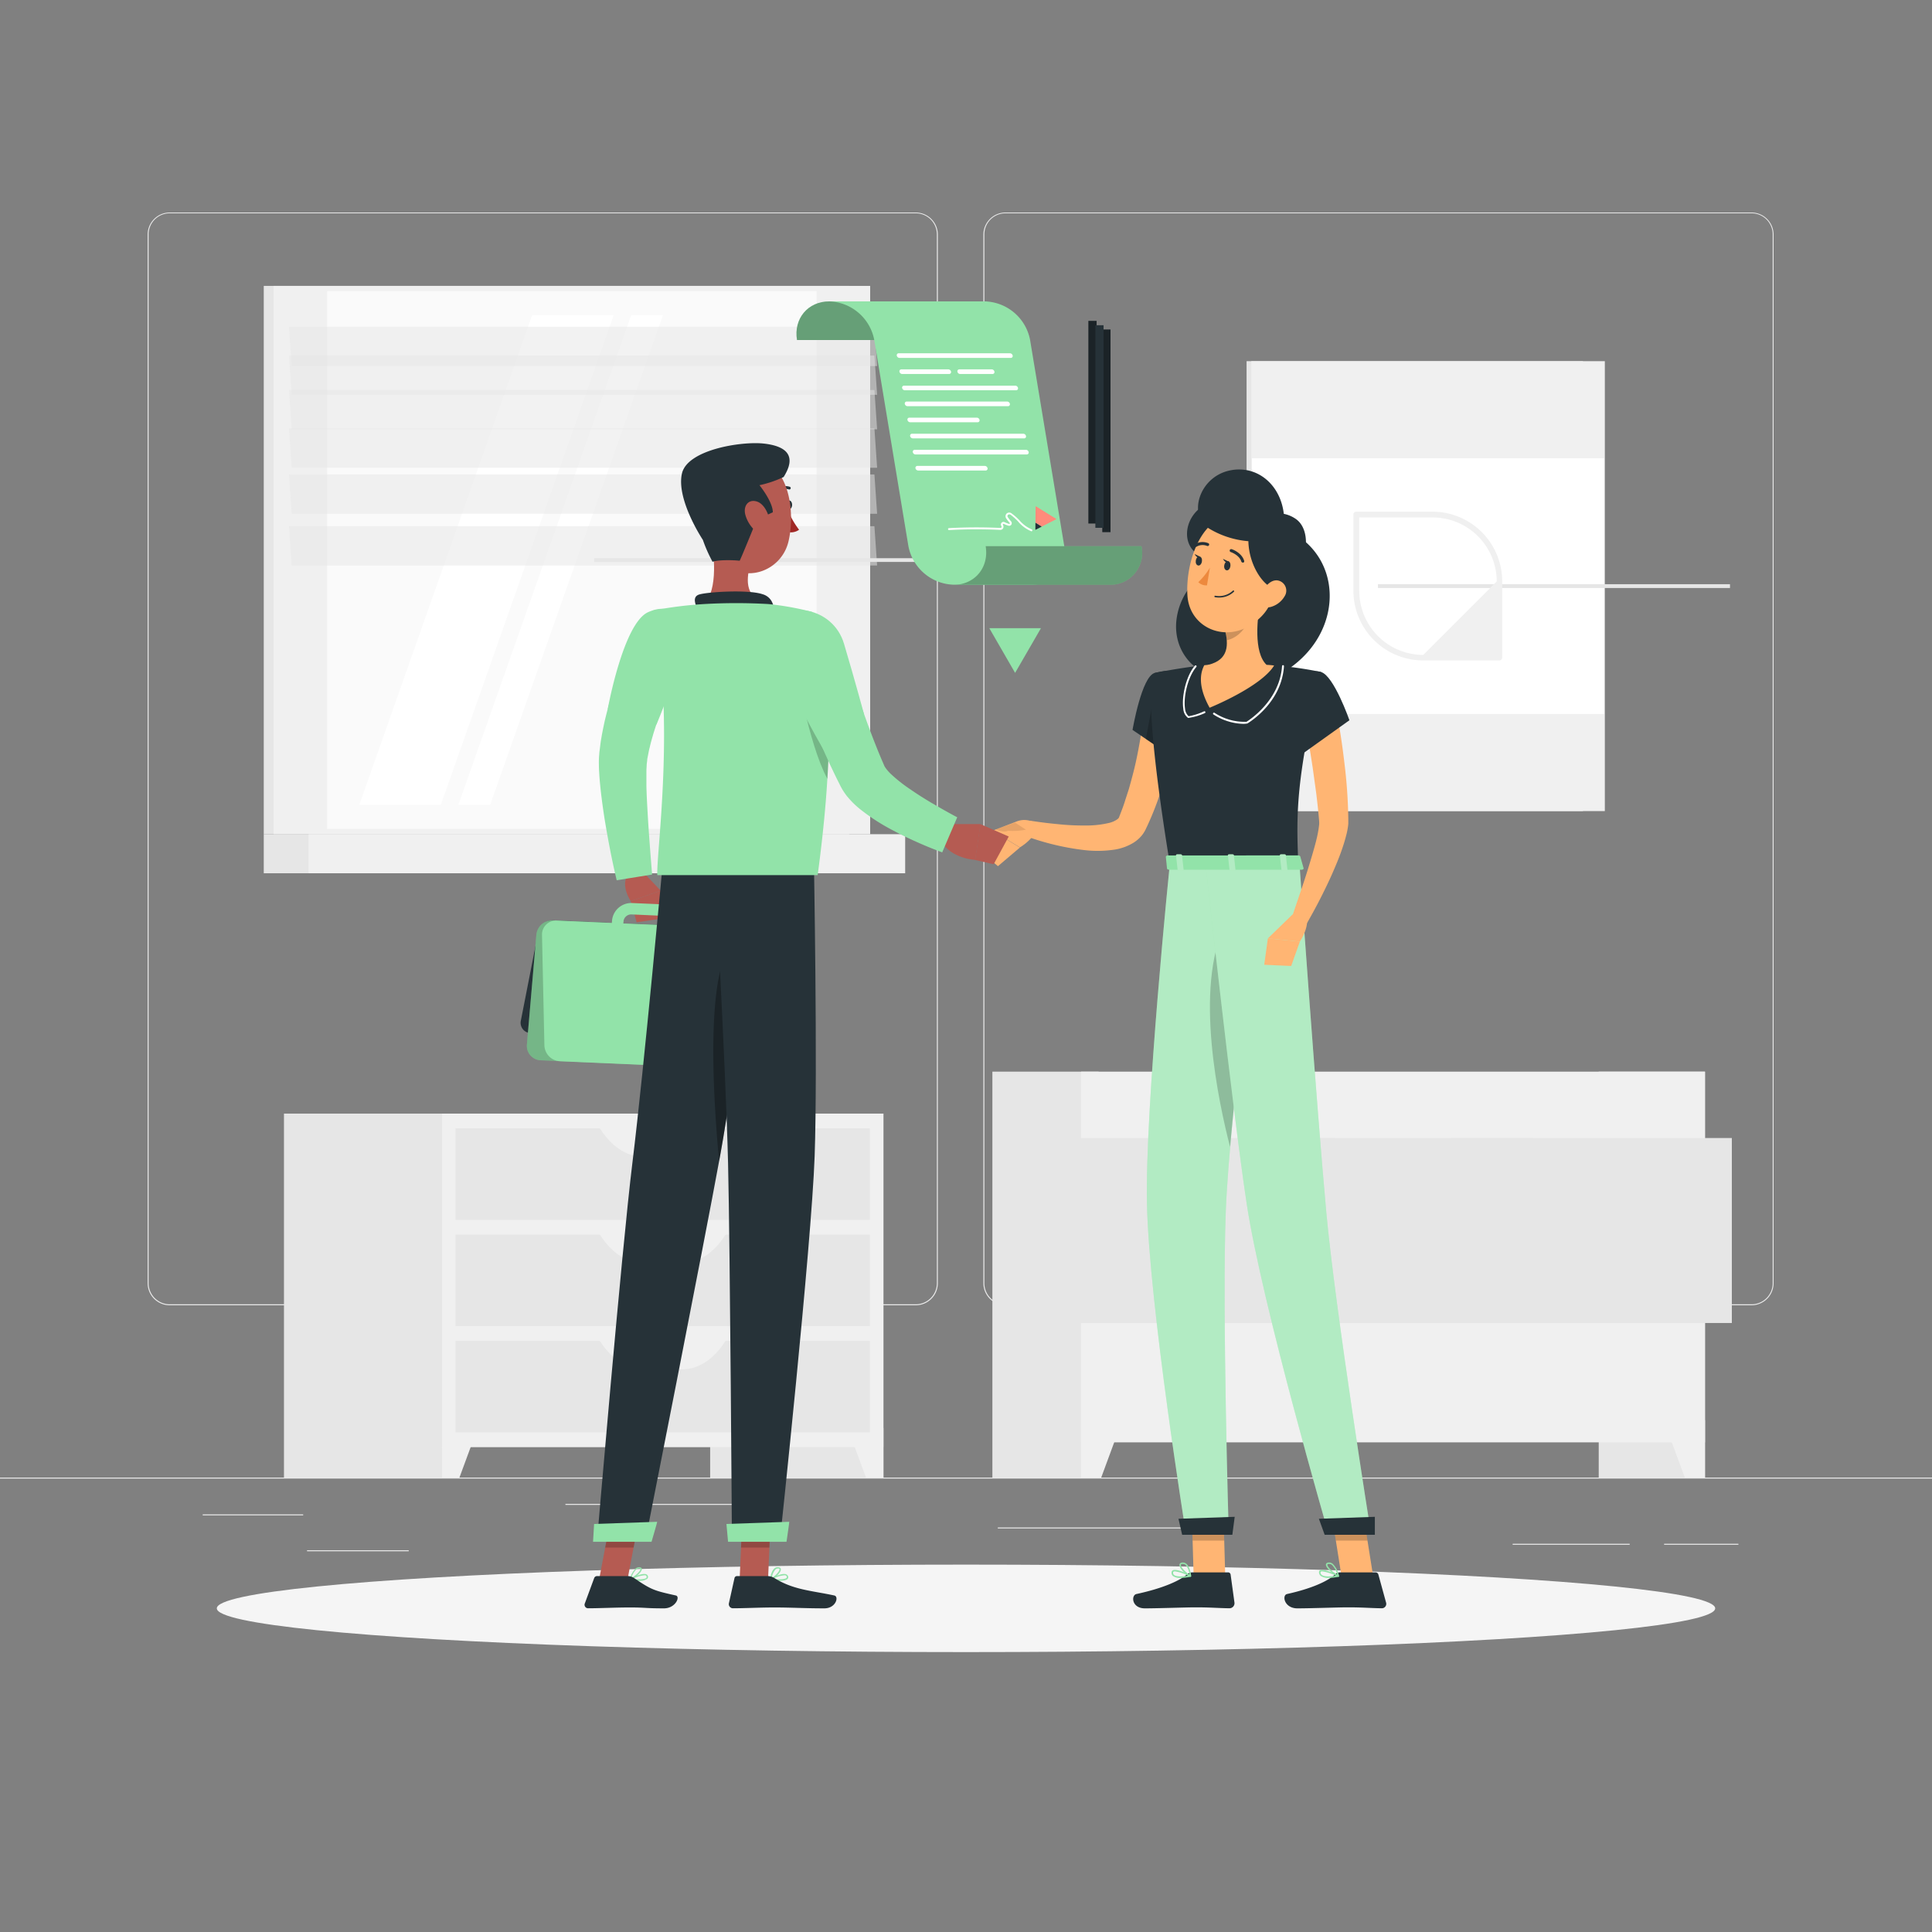 
<svg class="animated" id="freepik_stories-agreement" xmlns="http://www.w3.org/2000/svg" viewBox="0 0 500 500" version="1.1" xmlns:xlink="http://www.w3.org/1999/xlink" xmlns:svgjs="http://svgjs.com/svgjs"><rect x="0" y="0" width="500" height="500" fill="#808080" stroke="none"/><g id="freepik--background-complete--inject-2" style="transform-origin: 250px 228.23px 0px;" class="animable"><rect y="382.4" width="500" height="0.25" style="fill: rgb(235, 235, 235); transform-origin: 250px 382.525px 0px;" id="el0ejglnkc3rj" class="animable"></rect><rect x="52.46" y="391.92" width="26" height="0.25" style="fill: rgb(235, 235, 235); transform-origin: 65.46px 392.045px 0px;" id="eloyq1180e3z" class="animable"></rect><rect x="146.33" y="389.21" width="54.1" height="0.25" style="fill: rgb(235, 235, 235); transform-origin: 173.38px 389.335px 0px;" id="elfp0zc0uf5qe" class="animable"></rect><rect x="79.46" y="401.21" width="26.32" height="0.25" style="fill: rgb(235, 235, 235); transform-origin: 92.62px 401.335px 0px;" id="el14qyvgcxqad" class="animable"></rect><rect x="430.67" y="399.53" width="19.23" height="0.25" style="fill: rgb(235, 235, 235); transform-origin: 440.285px 399.655px 0px;" id="elg6xjextfzk" class="animable"></rect><rect x="391.47" y="399.53" width="30.29" height="0.25" style="fill: rgb(235, 235, 235); transform-origin: 406.615px 399.655px 0px;" id="elz9x6mzi0b7" class="animable"></rect><rect x="258.23" y="395.31" width="54.56" height="0.25" style="fill: rgb(235, 235, 235); transform-origin: 285.51px 395.435px 0px;" id="elyosnut9fc1c" class="animable"></rect><path d="M237,337.8H43.91a5.71,5.71,0,0,1-5.7-5.71V60.66A5.71,5.71,0,0,1,43.91,55H237a5.71,5.71,0,0,1,5.71,5.71V332.09A5.71,5.71,0,0,1,237,337.8ZM43.91,55.2a5.46,5.46,0,0,0-5.45,5.46V332.09a5.46,5.46,0,0,0,5.45,5.46H237a5.47,5.47,0,0,0,5.46-5.46V60.66A5.47,5.47,0,0,0,237,55.2Z" style="fill: rgb(235, 235, 235); transform-origin: 140.46px 196.4px 0px;" id="elpcljd1dp2ec" class="animable"></path><path d="M453.31,337.8H260.21a5.72,5.72,0,0,1-5.71-5.71V60.66A5.72,5.72,0,0,1,260.21,55h193.1A5.71,5.71,0,0,1,459,60.66V332.09A5.71,5.71,0,0,1,453.31,337.8ZM260.21,55.2a5.47,5.47,0,0,0-5.46,5.46V332.09a5.47,5.47,0,0,0,5.46,5.46h193.1a5.47,5.47,0,0,0,5.46-5.46V60.66a5.47,5.47,0,0,0-5.46-5.46Z" style="fill: rgb(235, 235, 235); transform-origin: 356.75px 196.4px 0px;" id="eli7eofqv4ka9" class="animable"></path><rect x="413.75" y="277.34" width="27.5" height="105.06" style="fill: rgb(230, 230, 230); transform-origin: 427.5px 329.87px 0px;" id="elvz155zq05qa" class="animable"></rect><polygon points="436.03 382.4 441.25 382.4 441.25 367.54 430.55 367.54 436.03 382.4" style="fill: rgb(240, 240, 240); transform-origin: 435.9px 374.97px 0px;" id="eld43g2sef2np" class="animable"></polygon><rect x="256.83" y="277.34" width="27.5" height="105.06" style="fill: rgb(230, 230, 230); transform-origin: 270.58px 329.87px 0px;" id="el7itjcxfgos3" class="animable"></rect><rect x="279.77" y="277.34" width="161.48" height="95.94" style="fill: rgb(240, 240, 240); transform-origin: 360.51px 325.31px 0px;" id="elv0rlenl66ze" class="animable"></rect><g id="el4o44cp0mlvs"><rect x="272.83" y="294.52" width="72.5" height="47.87" style="fill: rgb(230, 230, 230); transform-origin: 309.08px 318.455px 0px; transform: rotate(-90deg);" class="animable" id="elz5tw3fpa4d"></rect></g><path d="M313.81,286.36h-9.47a15,15,0,0,1-10.88-4.67h31.23A15,15,0,0,1,313.81,286.36Z" style="fill: rgb(240, 240, 240); transform-origin: 309.075px 284.025px 0px;" id="ela8jpaeymtb" class="animable"></path><g id="elgkgflec6f2t"><rect x="324.26" y="294.52" width="72.5" height="47.87" style="fill: rgb(230, 230, 230); transform-origin: 360.51px 318.455px 0px; transform: rotate(-90deg);" class="animable" id="eljdmw3zcf2h"></rect></g><path d="M365.73,286.36h-9.47a15,15,0,0,1-10.87-4.67h31.22A15,15,0,0,1,365.73,286.36Z" style="fill: rgb(240, 240, 240); transform-origin: 361px 284.025px 0px;" id="el92wgdbgyw6r" class="animable"></path><g id="elh62dh8c3u3c"><rect x="375.7" y="294.52" width="72.5" height="47.87" style="fill: rgb(230, 230, 230); transform-origin: 411.95px 318.455px 0px; transform: rotate(-90deg);" class="animable" id="elj920vm076d"></rect></g><path d="M417.17,286.36H407.7a15,15,0,0,1-10.88-4.67H428A15,15,0,0,1,417.17,286.36Z" style="fill: rgb(240, 240, 240); transform-origin: 412.41px 284.025px 0px;" id="eljxfq72a0mr" class="animable"></path><polygon points="284.99 382.4 279.77 382.4 279.77 367.54 290.47 367.54 284.99 382.4" style="fill: rgb(240, 240, 240); transform-origin: 285.12px 374.97px 0px;" id="elws47bow041" class="animable"></polygon><rect x="68.26" y="73.99" width="151.5" height="141.9" style="fill: rgb(230, 230, 230); transform-origin: 144.01px 144.94px 0px;" id="elt5r0o4g603o" class="animable"></rect><rect x="70.8" y="73.99" width="154.4" height="141.9" style="fill: rgb(240, 240, 240); transform-origin: 148px 144.94px 0px;" id="elgit7rwq6ml9" class="animable"></rect><rect x="68.26" y="215.89" width="151.5" height="10.11" style="fill: rgb(230, 230, 230); transform-origin: 144.01px 220.945px 0px;" id="elrhjhyxrwwu" class="animable"></rect><rect x="79.86" y="215.89" width="154.4" height="10.11" style="fill: rgb(240, 240, 240); transform-origin: 157.06px 220.945px 0px;" id="elp4jkpaoc11d" class="animable"></rect><g id="elb1r4m6fqatf"><rect x="84.67" y="75.35" width="126.66" height="139.17" style="fill: rgb(250, 250, 250); transform-origin: 148px 144.935px 0px; transform: rotate(90deg);" class="animable" id="elcb9i75tiyf"></rect></g><polygon points="92.99 208.27 137.7 81.61 158.8 81.61 114.09 208.27 92.99 208.27" style="fill: rgb(255, 255, 255); transform-origin: 125.895px 144.94px 0px;" id="el3b639iast4v" class="animable"></polygon><path d="M81.94,165.3a.55.55,0,0,0,.55-.55V86.56a.55.55,0,0,0-.55-.54.54.54,0,0,0-.54.54v78.19A.55.55,0,0,0,81.94,165.3Z" style="fill: rgb(240, 240, 240); transform-origin: 81.945px 125.66px 0px;" id="elppaud2c5489" class="animable"></path><polygon points="118.63 208.27 163.34 81.61 171.56 81.61 126.86 208.27 118.63 208.27" style="fill: rgb(255, 255, 255); transform-origin: 145.095px 144.94px 0px;" id="elqrok8c4cf3m" class="animable"></polygon><g id="elwklbpnd1jyd"><rect x="153.77" y="144.46" width="126.66" height="0.97" style="fill: rgb(230, 230, 230); transform-origin: 217.1px 144.945px 0px; transform: rotate(90deg);" class="animable" id="el4zrrlsts4aj"></rect></g><g id="elgm17dmwglki"><polygon points="227 94.74 75.5 94.74 74.8 84.57 226.3 84.57 227 94.74" style="fill: rgb(230, 230, 230); opacity: 0.5; transform-origin: 150.9px 89.655px 0px;" class="animable" id="el6w1900xp6aj"></polygon></g><g id="el2gv0avjz7m"><polygon points="227 102.18 75.5 102.18 74.8 92.01 226.3 92.01 227 102.18" style="fill: rgb(230, 230, 230); opacity: 0.5; transform-origin: 150.9px 97.095px 0px;" class="animable" id="elg2ows2whjat"></polygon></g><g id="el9u8sel9lnl9"><polygon points="227 111.11 75.5 111.11 74.8 100.94 226.3 100.94 227 111.11" style="fill: rgb(230, 230, 230); opacity: 0.5; transform-origin: 150.9px 106.025px 0px;" class="animable" id="elyd8yzku4wzc"></polygon></g><g id="el4zilm8tsdf9"><polygon points="227 121.05 75.5 121.05 74.8 110.88 226.3 110.88 227 121.05" style="fill: rgb(230, 230, 230); opacity: 0.5; transform-origin: 150.9px 115.965px 0px;" class="animable" id="ely9huoxk1krk"></polygon></g><g id="elnzqo5aja4zb"><polygon points="227 132.96 75.5 132.96 74.8 122.79 226.3 122.79 227 132.96" style="fill: rgb(230, 230, 230); opacity: 0.5; transform-origin: 150.9px 127.875px 0px;" class="animable" id="elkma7opqnxw"></polygon></g><g id="elldrrr2c9p99"><polygon points="227 146.35 75.5 146.35 74.8 136.18 226.3 136.18 227 146.35" style="fill: rgb(230, 230, 230); opacity: 0.5; transform-origin: 150.9px 141.265px 0px;" class="animable" id="elz01ylu7h3u"></polygon></g><rect x="183.79" y="288.2" width="44.84" height="94.2" style="fill: rgb(230, 230, 230); transform-origin: 206.21px 335.3px 0px;" id="elw42182i6lw" class="animable"></rect><polygon points="224.12 382.4 228.63 382.4 228.63 369.57 219.39 369.57 224.12 382.4" style="fill: rgb(240, 240, 240); transform-origin: 224.01px 375.985px 0px;" id="el2pnhav51y5n" class="animable"></polygon><rect x="73.49" y="288.2" width="44.84" height="94.2" style="fill: rgb(230, 230, 230); transform-origin: 95.91px 335.3px 0px;" id="el881vri8scdf" class="animable"></rect><rect x="114.39" y="288.2" width="114.23" height="86.33" style="fill: rgb(240, 240, 240); transform-origin: 171.505px 331.365px 0px;" id="elcasuzsfu06w" class="animable"></rect><rect x="117.89" y="292.02" width="107.24" height="23.68" style="fill: rgb(230, 230, 230); transform-origin: 171.51px 303.86px 0px;" id="eleomx6l17e5" class="animable"></rect><path d="M176.57,299.38H166.44c-4.4,0-8.6-2.92-11.63-8.08h33.4C185.18,296.46,181,299.38,176.57,299.38Z" style="fill: rgb(240, 240, 240); transform-origin: 171.51px 295.34px 0px;" id="elvelwf54t7q" class="animable"></path><polygon points="118.9 382.4 114.39 382.4 114.39 369.57 123.63 369.57 118.9 382.4" style="fill: rgb(240, 240, 240); transform-origin: 119.01px 375.985px 0px;" id="elx46v67n2uym" class="animable"></polygon><rect x="117.89" y="319.52" width="107.24" height="23.68" style="fill: rgb(230, 230, 230); transform-origin: 171.51px 331.36px 0px;" id="ely0r85lzk3g8" class="animable"></rect><path d="M176.57,326.88H166.44c-4.4,0-8.6-2.92-11.63-8.08h33.4C185.18,324,181,326.88,176.57,326.88Z" style="fill: rgb(240, 240, 240); transform-origin: 171.51px 322.84px 0px;" id="ell966ystkaec" class="animable"></path><rect x="117.89" y="347.02" width="107.24" height="23.68" style="fill: rgb(230, 230, 230); transform-origin: 171.51px 358.86px 0px;" id="el48s956ghtne" class="animable"></rect><path d="M176.57,354.38H166.44c-4.4,0-8.6-2.92-11.63-8.08h33.4C185.18,351.46,181,354.38,176.57,354.38Z" style="fill: rgb(240, 240, 240); transform-origin: 171.51px 350.34px 0px;" id="el27bt1ibkoze" class="animable"></path><rect x="322.61" y="93.47" width="87.06" height="116.44" style="fill: rgb(230, 230, 230); transform-origin: 366.14px 151.69px 0px;" id="elzth1iwww39" class="animable"></rect><rect x="323.83" y="93.47" width="91.5" height="116.44" style="fill: rgb(240, 240, 240); transform-origin: 369.58px 151.69px 0px;" id="eli6ayn6dwspr" class="animable"></rect><g id="el6dthqh1xug9"><rect x="324.02" y="118.6" width="91.11" height="66.17" style="fill: rgb(255, 255, 255); transform-origin: 369.575px 151.685px 0px; transform: rotate(90deg);" class="animable" id="elzhdf7gchpih"></rect></g><g id="elxwcleydimpj"><rect x="356.61" y="151.19" width="91.11" height="0.99" style="fill: rgb(230, 230, 230); transform-origin: 402.165px 151.685px 0px; transform: rotate(90deg);" class="animable" id="elbcuyuj58lyt"></rect></g><path d="M370.81,132.42H351a.74.74,0,0,0-.74.73v19.77a18.06,18.06,0,0,0,18,18h19.77a.74.74,0,0,0,.74-.74V150.45A18.05,18.05,0,0,0,370.81,132.42Zm-2.47,37.07a16.58,16.58,0,0,1-16.56-16.57v-19h19a16.59,16.59,0,0,1,16.57,16.56Z" style="fill: rgb(240, 240, 240); transform-origin: 369.515px 151.67px 0px;" id="eldjocfnshu1o" class="animable"></path></g><g id="freepik--Shadow--inject-2" style="transform-origin: 250px 416.24px 0px;" class="animable"><ellipse id="freepik--path--inject-2" cx="250" cy="416.24" rx="193.89" ry="11.32" style="fill: rgb(245, 245, 245); transform-origin: 250px 416.24px 0px;" class="animable"></ellipse></g><g id="freepik--Agreement--inject-2" style="transform-origin: 253.591px 126.07px 0px;" class="animable"><path d="M246.59,88c-.91-5.52,2.82-10,8.34-10H214.6c-5.52,0-9.25,4.47-8.34,10Z" style="fill: #92E3A9; transform-origin: 230.527px 83px 0px;" id="elg7glowudcd" class="animable"></path><g id="el94znsmeys7p"><path d="M246.59,88c-.91-5.52,2.82-10,8.34-10H214.6c-5.52,0-9.25,4.47-8.34,10Z" style="opacity: 0.3; transform-origin: 230.527px 83px 0px;" class="animable" id="eljk2s7omp6hr"></path></g><path d="M254.93,78H214.6a12.28,12.28,0,0,1,11.66,10l8.83,53.32a12.29,12.29,0,0,0,11.66,10h20.34c5.52,0,9.25-4.48,8.34-10L266.59,88A12.28,12.28,0,0,0,254.93,78Z" style="fill: #92E3A9; transform-origin: 245.083px 114.66px 0px;" id="elnpkjoxh8kn" class="animable"></path><path d="M255.09,141.35c.91,5.52-2.82,10-8.34,10h40.33a8.25,8.25,0,0,0,8.34-10Z" style="fill: #92E3A9; transform-origin: 271.179px 146.352px 0px;" id="elwdjjeyo02yb" class="animable"></path><g id="el9vk5iaprova"><path d="M255.09,141.35c.91,5.52-2.82,10-8.34,10h40.33a8.25,8.25,0,0,0,8.34-10Z" style="opacity: 0.3; transform-origin: 271.179px 146.352px 0px;" class="animable" id="el4kc8b89n3ek"></path></g><path d="M261.58,92.63H232.79a.74.74,0,0,1-.7-.6h0a.49.49,0,0,1,.5-.6h28.79a.74.74,0,0,1,.7.6h0A.49.49,0,0,1,261.58,92.63Z" style="fill: rgb(255, 255, 255); transform-origin: 247.085px 92.03px 0px;" id="eltwin8x1d78r" class="animable"></path><path d="M245.63,96.79H233.48a.74.74,0,0,1-.7-.6h0a.49.49,0,0,1,.5-.6h12.15a.74.74,0,0,1,.7.6h0A.5.5,0,0,1,245.63,96.79Z" style="fill: rgb(255, 255, 255); transform-origin: 239.454px 96.19px 0px;" id="elfgli3rptvy" class="animable"></path><path d="M256.87,96.79h-8.4a.73.73,0,0,1-.69-.6h0a.49.49,0,0,1,.49-.6h8.4a.73.73,0,0,1,.69.6h0A.49.49,0,0,1,256.87,96.79Z" style="fill: rgb(255, 255, 255); transform-origin: 252.57px 96.19px 0px;" id="el6kjir11mbc" class="animable"></path><path d="M263,101H234.17a.73.73,0,0,1-.7-.59h0a.49.49,0,0,1,.5-.6h28.79a.74.74,0,0,1,.7.6h0A.49.49,0,0,1,263,101Z" style="fill: rgb(255, 255, 255); transform-origin: 248.464px 100.405px 0px;" id="elkut8rk5uijm" class="animable"></path><path d="M260.81,105.12H234.86a.74.74,0,0,1-.7-.6h0a.5.5,0,0,1,.5-.6h26a.74.74,0,0,1,.7.6h0A.5.5,0,0,1,260.81,105.12Z" style="fill: rgb(255, 255, 255); transform-origin: 247.76px 104.522px 0px;" id="eldqk84o40lq" class="animable"></path><path d="M253,109.28H235.55a.74.74,0,0,1-.7-.6h0a.49.49,0,0,1,.5-.59h17.46a.75.75,0,0,1,.7.59h0A.5.5,0,0,1,253,109.28Z" style="fill: rgb(255, 255, 255); transform-origin: 244.18px 108.685px 0px;" id="el52znp7fj0jb" class="animable"></path><path d="M265,113.45H236.24a.74.74,0,0,1-.7-.6h0a.5.5,0,0,1,.5-.6h28.79a.74.74,0,0,1,.7.6h0A.49.49,0,0,1,265,113.45Z" style="fill: rgb(255, 255, 255); transform-origin: 250.537px 112.851px 0px;" id="elp3m1qr1p8h" class="animable"></path><path d="M265.72,117.61H236.93a.74.74,0,0,1-.7-.6h0a.5.5,0,0,1,.5-.6h28.8a.73.73,0,0,1,.69.6h0A.49.49,0,0,1,265.72,117.61Z" style="fill: rgb(255, 255, 255); transform-origin: 251.226px 117.01px 0px;" id="ellkrfsqfjra" class="animable"></path><path d="M255.08,121.77H237.62a.75.75,0,0,1-.7-.59h0a.5.5,0,0,1,.5-.6h17.46a.74.74,0,0,1,.7.6h0A.49.49,0,0,1,255.08,121.77Z" style="fill: rgb(255, 255, 255); transform-origin: 246.25px 121.175px 0px;" id="elfuze28bg1nv" class="animable"></path><g id="eloxwrnjgg5xk"><rect x="285.28" y="85.28" width="2.12" height="52.43" style="fill: rgb(38, 50, 56); transform-origin: 286.34px 111.495px 0px; transform: rotate(-148.19deg);" class="animable" id="eldemhpam5m96"></rect></g><g id="elfxqcus2g7zc"><rect x="285.28" y="85.28" width="2.12" height="52.43" style="opacity: 0.3; transform-origin: 286.34px 111.495px 0px; transform: rotate(-148.19deg);" class="animable" id="elk01t2ju4ud"></rect></g><g id="elzta0ljr22a8"><rect x="281.68" y="83.05" width="2.12" height="52.43" style="fill: rgb(38, 50, 56); transform-origin: 282.74px 109.265px 0px; transform: rotate(-148.19deg);" class="animable" id="elaet21l6vye"></rect></g><g id="eli1x0jd8iu9d"><rect x="281.68" y="83.05" width="2.12" height="52.43" style="opacity: 0.3; transform-origin: 282.74px 109.265px 0px; transform: rotate(-148.19deg);" class="animable" id="elgz32qu6uatj"></rect></g><g id="eldt7qjcx2zu"><rect x="283.48" y="84.17" width="2.12" height="52.43" style="fill: rgb(38, 50, 56); transform-origin: 284.54px 110.385px 0px; transform: rotate(-148.19deg);" class="animable" id="elai8efegr1z"></rect></g><polygon points="267.97 135.28 269.59 136.29 273.42 134.34 268.02 130.99 267.97 135.28" style="fill: rgb(255, 139, 123); transform-origin: 270.695px 133.64px 0px;" id="elg26wg4dvbu" class="animable"></polygon><polygon points="267.95 137.13 269.59 136.29 267.97 135.28 267.95 137.13" style="fill: rgb(38, 50, 56); transform-origin: 268.77px 136.205px 0px;" id="elcvmatugmi7" class="animable"></polygon><path d="M267,137.5h-.07a8.87,8.87,0,0,1-3.45-2.54,15.05,15.05,0,0,0-1.89-1.71.57.57,0,0,0-.73,0,.48.48,0,0,0,0,.65c.24.36.51.7.78,1a.75.75,0,0,1,.09.89.69.69,0,0,1-.79.25,11.73,11.73,0,0,1-1.12-.43.17.17,0,0,0-.24.24l.05.13a.83.83,0,0,1-.08.82.84.84,0,0,1-.74.33,129.74,129.74,0,0,0-13.21.05.25.25,0,0,1,0-.5,130.72,130.72,0,0,1,13.26-.05.31.31,0,0,0,.3-.12.34.34,0,0,0,0-.34l-.05-.11a.67.67,0,0,1,.91-.91,8,8,0,0,0,1.06.41.18.18,0,0,0,.22,0,.24.24,0,0,0-.05-.29c-.29-.34-.56-.7-.81-1.06a1,1,0,0,1,.06-1.29,1,1,0,0,1,1.36,0,14.25,14.25,0,0,1,2,1.77A8.56,8.56,0,0,0,267,137a.25.25,0,0,1,.16.32A.25.25,0,0,1,267,137.5Z" style="fill: rgb(255, 255, 255); transform-origin: 256.262px 135.077px 0px;" id="elcump9hotri4" class="animable"></path><polygon points="262.71 174.14 269.4 162.57 256.03 162.57 262.71 174.14" style="fill: #92E3A9; transform-origin: 262.715px 168.355px 0px;" id="elpghtzq1hx8q" class="animable"></polygon></g><g id="freepik--character-2--inject-2" style="transform-origin: 305.832px 268.87px 0px;" class="animable"><path d="M337.78,140.16a14.78,14.78,0,0,0-10.34-3.7c-2.43-4.9-7.44-7.76-12.74-6.79-7.6,1.39-9.92,10.52-4.64,13.85a22.3,22.3,0,0,0,5.62,2.55l0,.24a17.15,17.15,0,0,0-11.28,14.8c-.78,11.32,11.38,17.94,18,11.64A35,35,0,0,0,325,170c1.28,1.8,2.66,3.64,4.15,5.56C345.69,167.94,348.48,149.39,337.78,140.16Z" style="fill: rgb(38, 50, 56); transform-origin: 324.247px 152.521px 0px;" id="elqyg0250g2y" class="animable"></path><path d="M304.53,184.17c-.1,1.4-.22,2.62-.4,3.9s-.35,2.52-.56,3.77c-.42,2.51-1,5-1.59,7.45a78.67,78.67,0,0,1-5.08,14.49l-.21.44c-.08.17-.1.23-.25.53a8.5,8.5,0,0,1-.89,1.4,9,9,0,0,1-2.29,2,13.39,13.39,0,0,1-4.68,1.71,29.62,29.62,0,0,1-8.23.11,66.9,66.9,0,0,1-14.83-3.57l1.1-4c2.31.35,4.72.67,7.08.88a61.48,61.48,0,0,0,7,.36,25.86,25.86,0,0,0,6.38-.68,6.25,6.25,0,0,0,2.11-.95,1.42,1.42,0,0,0,.39-.43.64.64,0,0,0,.06-.16l.28-.72c.42-1.07.83-2.15,1.18-3.26s.72-2.21,1.07-3.32c.63-2.25,1.25-4.5,1.76-6.8s.93-4.6,1.32-6.92.7-4.72.93-6.88Z" style="fill: rgb(255, 181, 115); transform-origin: 285.025px 201.862px 0px;" id="elwt8qtiw6bad" class="animable"></path><path d="M298.84,174.16c-3.38.85-5.74,14.74-5.74,14.74l9.3,6.32s8.92-14,6.32-17.71C306,173.64,303.76,172.9,298.84,174.16Z" style="fill: rgb(38, 50, 56); transform-origin: 301.148px 184.408px 0px;" id="elsua67fhv9yl" class="animable"></path><g id="elpipx4hcdttd"><polygon points="299.14 177.26 296.55 191.25 301.77 194.8 299.14 177.26" style="opacity: 0.2; transform-origin: 299.16px 186.03px 0px;" class="animable" id="elc2uimodgjt"></polygon></g><path d="M263.14,212.58,256.83,215l7.13,4.3s4.55-2.63,4.43-6l-.7-.4A5.31,5.31,0,0,0,263.14,212.58Z" style="fill: rgb(255, 181, 115); transform-origin: 262.611px 215.757px 0px;" id="eli2roh9kz1oo" class="animable"></path><g id="elrqsybq6rxk"><path d="M262.67,212.89,259.55,214a17.06,17.06,0,0,0-1.79.72s2.06.86,3.09.28a17.37,17.37,0,0,0,4.67-.28Z" style="opacity: 0.1; transform-origin: 261.64px 214.045px 0px;" class="animable" id="els8bbvj5esm"></path></g><polygon points="252.9 219.69 258.27 224.16 263.95 219.34 256.83 215.04 252.9 219.69" style="fill: rgb(255, 181, 115); transform-origin: 258.425px 219.6px 0px;" id="elm5wweo0l4hr" class="animable"></polygon><polygon points="317.09 407.88 308.91 407.88 308.36 388.92 316.55 388.92 317.09 407.88" style="fill: rgb(255, 181, 115); transform-origin: 312.725px 398.4px 0px;" id="el29c044p1qc2" class="animable"></polygon><path d="M308.63,406.93h9.19a.65.65,0,0,1,.66.56l1,7.28a1.31,1.31,0,0,1-1.31,1.45c-3.2-.05-4.75-.24-8.8-.24-2.48,0-9.63.26-13.07.26s-3.62-3.4-2.19-3.71c6.42-1.38,11-3.28,13.11-5.1A2.18,2.18,0,0,1,308.63,406.93Z" style="fill: rgb(38, 50, 56); transform-origin: 306.378px 411.585px 0px;" id="el2ni2bazkevv" class="animable"></path><g id="el5fd77io77o9"><g style="opacity: 0.2; transform-origin: 312.595px 393.81px 0px;" class="animable" id="elfx2ilwi83y"><polygon points="308.36 388.92 308.64 398.7 316.83 398.7 316.55 388.92 308.36 388.92" id="elmb9kuvnhhi" style="transform-origin: 312.595px 393.81px 0px;" class="animable"></polygon></g></g><path d="M298.84,174.16s-3.9,1.37,3.91,49.41H336c-.56-13.53-.57-21.88,5.9-49.65a97.47,97.47,0,0,0-14.12-1.86,105.58,105.58,0,0,0-15.1,0C306.19,172.65,298.84,174.16,298.84,174.16Z" style="fill: rgb(38, 50, 56); transform-origin: 319.883px 197.68px 0px;" id="el1px45060bhjh" class="animable"></path><path d="M321.74,187.33a14.8,14.8,0,0,1-7.71-2.44.24.24,0,0,1-.06-.34.25.25,0,0,1,.35-.07,14.22,14.22,0,0,0,8.27,2.32c1.09-.69,8.63-5.72,9.2-14.43a.25.25,0,0,1,.27-.23.25.25,0,0,1,.23.27c-.58,8.91-8,13.93-9.49,14.84a.21.21,0,0,1-.11,0C322.37,187.32,322.05,187.33,321.74,187.33Z" style="fill: rgb(255, 255, 255); transform-origin: 323.108px 179.735px 0px;" id="elx3zvvvv3ta" class="animable"></path><path d="M307.59,185.79a.2.2,0,0,1-.13,0,3.16,3.16,0,0,1-1.22-2.38c-.47-3.05.66-8.38,3-11.14a.25.25,0,0,1,.36,0,.25.25,0,0,1,0,.35c-2.22,2.59-3.37,7.8-2.92,10.74a3,3,0,0,0,.93,2,15.55,15.55,0,0,0,4-1.27.26.26,0,0,1,.33.13.25.25,0,0,1-.13.33A15.53,15.53,0,0,1,307.59,185.79Z" style="fill: rgb(255, 255, 255); transform-origin: 309.048px 178.997px 0px;" id="el2mrtoex9dei" class="animable"></path><path d="M326.28,155.06c-.95,4.85-1.9,13.76,1.5,17,0,0-1.33,4.93-10.36,4.93-9.93,0-4.74-4.93-4.74-4.93,5.41-1.3,5.27-5.32,4.33-9.09Z" style="fill: rgb(255, 181, 115); transform-origin: 319.552px 166.025px 0px;" id="elp2ke3xg59ik" class="animable"></path><path d="M327.77,172.06a105.58,105.58,0,0,0-15.1,0l-1,.1c-1.21,2.28-1.51,5.79,1.38,11,0,0,13.24-5.34,16.69-10.92C329.1,172.14,328.44,172.09,327.77,172.06Z" style="fill: rgb(255, 181, 115); transform-origin: 320.268px 177.475px 0px;" id="elupfzvyfmip" class="animable"></path><g id="eld8j3a34azn"><path d="M322.5,158.29,317,163a14.92,14.92,0,0,1,.47,2.68c2.07-.3,4.91-2.57,5.13-4.74A7.17,7.17,0,0,0,322.5,158.29Z" style="opacity: 0.2; transform-origin: 319.839px 161.985px 0px;" class="animable" id="el5whjgdinkgp"></path></g><path d="M331.52,146.64c-1.85,7.91-2.47,11.3-7.21,14.71-7.12,5.14-16.43,1.14-17-7.17-.5-7.47,2.62-19.16,11-21A11.09,11.09,0,0,1,331.52,146.64Z" style="fill: rgb(255, 181, 115); transform-origin: 319.549px 148.274px 0px;" id="eltylergq739" class="animable"></path><path d="M302.75,223.57s-6.46,63.07-5.92,88c.56,26,10.07,85.19,10.07,85.19H318s-1.75-57.71-.77-83.21c1.07-27.81,9.9-90,9.9-90Z" style="fill: #92E3A9; transform-origin: 311.964px 310.155px 0px;" id="elbv2xeu0a3p8" class="animable"></path><g id="el911xi9aw4br"><path d="M302.75,223.57s-6.46,63.07-5.92,88c.56,26,10.07,85.19,10.07,85.19H318s-1.75-57.71-.77-83.21c1.07-27.81,9.9-90,9.9-90Z" style="fill: rgb(255, 255, 255); opacity: 0.3; transform-origin: 311.964px 310.155px 0px;" class="animable" id="elezjwef9x7xi"></path></g><polygon points="318.93 397.2 305.94 397.2 304.99 393.06 319.54 392.55 318.93 397.2" style="fill: rgb(38, 50, 56); transform-origin: 312.265px 394.875px 0px;" id="elqt0xvf508p8" class="animable"></polygon><g id="elo4bnqw5kv2"><path d="M317.09,239.26c-8.16,16.43-1.64,46.4,1.25,57.55,1.48-16.74,4-37.22,5.93-52.25C323,236.06,320.86,231.69,317.09,239.26Z" style="opacity: 0.2; transform-origin: 318.7px 266.086px 0px;" class="animable" id="elsf1nihkcx8q"></path></g><polygon points="355.36 407.88 347.17 407.88 344.17 388.92 352.35 388.92 355.36 407.88" style="fill: rgb(255, 181, 115); transform-origin: 349.765px 398.4px 0px;" id="el93ssclytfi" class="animable"></polygon><path d="M346.77,406.93H356a.76.76,0,0,1,.72.56l2,7.28a1.14,1.14,0,0,1-1.13,1.45c-3.21-.05-4.78-.24-8.83-.24-2.49,0-9.6.26-13,.26s-4.06-3.4-2.67-3.71c6.24-1.38,10.52-3.28,12.45-5.1A1.9,1.9,0,0,1,346.77,406.93Z" style="fill: rgb(38, 50, 56); transform-origin: 345.586px 411.585px 0px;" id="el45k6f3rfrp4" class="animable"></path><g id="elulwb7dbhap8"><g style="opacity: 0.2; transform-origin: 349.04px 393.81px 0px;" class="animable" id="elyewcvmtne7f"><polygon points="344.17 388.92 345.72 398.7 353.91 398.7 352.36 388.92 344.17 388.92" id="els3o4pczv3re" style="transform-origin: 349.04px 393.81px 0px;" class="animable"></polygon></g></g><path d="M312,223.57s6.87,63.07,10.65,88c3.93,26,21.13,85.19,21.13,85.19H354.8s-9.24-57.71-11.57-83.21c-2.54-27.81-6.93-90-6.93-90Z" style="fill: #92E3A9; transform-origin: 333.4px 310.155px 0px;" id="elcr58v9r3z04" class="animable"></path><g id="elwt99bnm6lhd"><path d="M312,223.57s6.87,63.07,10.65,88c3.93,26,21.13,85.19,21.13,85.19H354.8s-9.24-57.71-11.57-83.21c-2.54-27.81-6.93-90-6.93-90Z" style="fill: rgb(255, 255, 255); opacity: 0.3; transform-origin: 333.4px 310.155px 0px;" class="animable" id="elnzz701jm5w"></path></g><polygon points="355.81 397.2 342.82 397.2 341.33 393.06 355.81 392.55 355.81 397.2" style="fill: rgb(38, 50, 56); transform-origin: 348.57px 394.875px 0px;" id="el77fcjkndjij" class="animable"></polygon><path d="M343.88,408.36a3.36,3.36,0,0,1-2.05-.5,1.21,1.21,0,0,1-.47-.95.52.52,0,0,1,.26-.51c.93-.55,4.41,1.11,4.8,1.31a.21.21,0,0,1,.13.2.16.16,0,0,1-.13.16A13.26,13.26,0,0,1,343.88,408.36Zm-1.68-1.69a.68.68,0,0,0-.35.07.2.2,0,0,0-.1.21.81.81,0,0,0,.3.62c.56.45,1.91.52,3.69.22A11.68,11.68,0,0,0,342.2,406.67Z" style="fill: #92E3A9; transform-origin: 343.953px 407.33px 0px;" id="eljxt3490dnbs" class="animable"></path><path d="M346.38,408.07h-.08c-1-.45-3.19-2.21-3.16-3.14,0-.22.13-.49.66-.55a1.56,1.56,0,0,1,1.11.34,6.3,6.3,0,0,1,1.64,3.15.19.19,0,0,1-.06.18A.2.2,0,0,1,346.38,408.07ZM344,404.75h-.11c-.35,0-.36.18-.36.22,0,.56,1.47,1.95,2.54,2.55A5.1,5.1,0,0,0,344.7,405,1.13,1.13,0,0,0,344,404.75Z" style="fill: #92E3A9; transform-origin: 344.847px 406.223px 0px;" id="eljfarhjzkir" class="animable"></path><path d="M318.41,146.59c-.11.65-.55,1.12-1,1s-.69-.66-.57-1.31.54-1.12,1-1.05S318.52,145.94,318.41,146.59Z" style="fill: rgb(38, 50, 56); transform-origin: 317.624px 146.416px 0px;" id="elf63at80vmwl" class="animable"></path><path d="M311.05,145.34c-.11.65-.55,1.12-1,1s-.68-.65-.57-1.31.54-1.12,1-1S311.16,144.69,311.05,145.34Z" style="fill: rgb(38, 50, 56); transform-origin: 310.265px 145.185px 0px;" id="el6czmjv231e6" class="animable"></path><path d="M310.66,144.1l-1.49-.72S309.77,144.74,310.66,144.1Z" style="fill: rgb(38, 50, 56); transform-origin: 309.915px 143.826px 0px;" id="elw6iy3ssey9k" class="animable"></path><path d="M313.12,146.9a17.67,17.67,0,0,1-3,3.76,2.88,2.88,0,0,0,2.25.83Z" style="fill: rgb(237, 137, 62); transform-origin: 311.62px 149.199px 0px;" id="eltobg66dwny" class="animable"></path><path d="M315.45,154.64a5.56,5.56,0,0,1-1-.09.19.19,0,0,1-.16-.22.2.2,0,0,1,.23-.16,5.23,5.23,0,0,0,4.54-1.3.19.19,0,0,1,.28,0,.19.19,0,0,1,0,.27A5.46,5.46,0,0,1,315.45,154.64Z" style="fill: rgb(38, 50, 56); transform-origin: 316.842px 153.725px 0px;" id="el56zu4qf3ql5" class="animable"></path><path d="M335.38,134.32a8.28,8.28,0,0,0-3.13-1.34c-.91-7.8-7.16-12.76-14.13-11.19-7.9,1.78-10.65,11.58-5.34,14.92a23.35,23.35,0,0,0,10.3,3.35c.14,6.47,4.17,12,7,12.3C338.16,149.14,340.25,137.75,335.38,134.32Z" style="fill: rgb(38, 50, 56); transform-origin: 324.01px 136.93px 0px;" id="el84izdrtu24f" class="animable"></path><path d="M332.44,154.34a6,6,0,0,1-3.61,2.75c-2,.51-3-1.3-2.38-3.18.53-1.69,2.23-4,4.24-3.69A2.68,2.68,0,0,1,332.44,154.34Z" style="fill: rgb(255, 181, 115); transform-origin: 329.578px 153.685px 0px;" id="el47ubo6la00g" class="animable"></path><path d="M321.62,145.59a.39.39,0,0,1-.37-.27c-.53-1.71-2.72-2.45-2.74-2.45a.39.39,0,0,1-.25-.49.38.38,0,0,1,.49-.25c.1,0,2.6.87,3.24,3a.39.39,0,0,1-.25.49Z" style="fill: rgb(38, 50, 56); transform-origin: 320.125px 143.864px 0px;" id="elydstx05w6ws" class="animable"></path><path d="M309.42,141.56a.4.4,0,0,1-.34-.19.39.39,0,0,1,.15-.53,3.86,3.86,0,0,1,3.53-.24.39.39,0,0,1-.35.69h0a3.12,3.12,0,0,0-2.8.22A.34.34,0,0,1,309.42,141.56Z" style="fill: rgb(38, 50, 56); transform-origin: 310.981px 140.922px 0px;" id="elfyn0n3mynol" class="animable"></path><path d="M345.72,183.45c1,4.71,1.66,9.34,2.22,14.07a132.55,132.55,0,0,1,1,14.31c0,.24,0,.74,0,1.18s-.07.8-.12,1.17c-.12.73-.25,1.41-.42,2-.32,1.28-.7,2.47-1.1,3.64-.8,2.33-1.75,4.54-2.71,6.72a141,141,0,0,1-6.51,12.65l-3.76-1.75,2.23-6.58c.75-2.18,1.47-4.38,2.14-6.57s1.32-4.36,1.88-6.5c.27-1.07.5-2.13.66-3.13.08-.5.14-1,.18-1.4,0-.21,0-.4,0-.57l-.05-.57c-.18-2.24-.44-4.49-.71-6.75l-.94-6.8c-.69-4.52-1.46-9.1-2.23-13.57Z" style="fill: rgb(255, 181, 115); transform-origin: 341.63px 211.32px 0px;" id="elenkm0rdn08t" class="animable"></path><path d="M341.9,173.92c3.33,1,7.33,12.48,7.33,12.48l-12.93,9.24s-4.71-9.57-3.31-13.88C334.45,177.28,338.09,172.76,341.9,173.92Z" style="fill: rgb(38, 50, 56); transform-origin: 340.98px 184.688px 0px;" id="elc2g3wc4ilzl" class="animable"></path><path d="M305.55,408.36a3.05,3.05,0,0,1-2-.5,1.06,1.06,0,0,1-.35-.95.61.61,0,0,1,.32-.51c1-.55,4.27,1.11,4.64,1.31a.19.19,0,0,1,.1.2.19.19,0,0,1-.15.16A13.91,13.91,0,0,1,305.55,408.36Zm-1.46-1.69a.74.74,0,0,0-.36.07.24.24,0,0,0-.13.21.72.72,0,0,0,.22.62c.5.45,1.85.52,3.66.22A10.43,10.43,0,0,0,304.09,406.67Z" style="fill: #92E3A9; transform-origin: 305.726px 407.332px 0px;" id="el5wrqahgo33s" class="animable"></path><path d="M308.09,408.07H308c-1-.45-2.91-2.21-2.75-3.14,0-.22.19-.49.72-.55a1.44,1.44,0,0,1,1.08.34c1,.86,1.22,3.06,1.22,3.15a.18.18,0,0,1-.08.18A.2.2,0,0,1,308.09,408.07Zm-1.95-3.32H306c-.35,0-.37.18-.38.22-.09.56,1.22,1.95,2.21,2.55a4.47,4.47,0,0,0-1-2.52A1,1,0,0,0,306.14,404.75Z" style="fill: #92E3A9; transform-origin: 306.756px 406.222px 0px;" id="el1skipm7b483" class="animable"></path><path d="M318,145.35l-1.49-.72S317.13,146,318,145.35Z" style="fill: rgb(38, 50, 56); transform-origin: 317.255px 145.078px 0px;" id="el7se41h6gesy" class="animable"></path><path d="M336.5,221.62l.85,3c.12.24-.16.47-.54.47H302.58c-.3,0-.54-.15-.56-.33l-.3-3c0-.21.24-.38.56-.38H336A.61.61,0,0,1,336.5,221.62Z" style="fill: #92E3A9; transform-origin: 319.549px 223.235px 0px;" id="elj3v56w9k2ya" class="animable"></path><path d="M332,225.38h.9c.18,0,.31-.09.3-.2l-.42-3.87c0-.11-.17-.21-.35-.21h-.9c-.18,0-.32.1-.31.21l.43,3.87C331.64,225.29,331.8,225.38,332,225.38Z" style="fill: #92E3A9; transform-origin: 332.21px 223.24px 0px;" id="el7f8x910ay0w" class="animable"></path><g id="elisr1cvfc5u"><g style="opacity: 0.3; transform-origin: 332.21px 223.24px 0px;" class="animable" id="elycc8293515e"><path d="M332,225.38h.9c.18,0,.31-.09.3-.2l-.42-3.87c0-.11-.17-.21-.35-.21h-.9c-.18,0-.32.1-.31.21l.43,3.87C331.64,225.29,331.8,225.38,332,225.38Z" style="fill: rgb(255, 255, 255); transform-origin: 332.21px 223.24px 0px;" id="elbz3qdhrkf79" class="animable"></path></g></g><path d="M305.12,225.38h.9c.18,0,.32-.09.31-.2l-.43-3.87c0-.11-.17-.21-.35-.21h-.9c-.18,0-.32.1-.3.21l.42,3.87C304.78,225.29,304.94,225.38,305.12,225.38Z" style="fill: #92E3A9; transform-origin: 305.339px 223.24px 0px;" id="elc24qiq61yp" class="animable"></path><g id="el3ka9rsguh0e"><path d="M305.12,225.38h.9c.18,0,.32-.09.31-.2l-.43-3.87c0-.11-.17-.21-.35-.21h-.9c-.18,0-.32.1-.3.21l.42,3.87C304.78,225.29,304.94,225.38,305.12,225.38Z" style="fill: rgb(255, 255, 255); opacity: 0.3; transform-origin: 305.339px 223.24px 0px;" class="animable" id="elst69pg5a0ec"></path></g><path d="M318.55,225.38h.9c.18,0,.32-.09.3-.2l-.42-3.87c0-.11-.17-.21-.35-.21h-.9c-.18,0-.32.1-.3.21l.42,3.87C318.21,225.29,318.37,225.38,318.55,225.38Z" style="fill: #92E3A9; transform-origin: 318.765px 223.24px 0px;" id="el2v82itxxakx" class="animable"></path><g id="elp0u4unr9qug"><path d="M318.55,225.38h.9c.18,0,.32-.09.3-.2l-.42-3.87c0-.11-.17-.21-.35-.21h-.9c-.18,0-.32.1-.3.21l.42,3.87C318.21,225.29,318.37,225.38,318.55,225.38Z" style="fill: rgb(255, 255, 255); opacity: 0.3; transform-origin: 318.765px 223.24px 0px;" class="animable" id="elgb550lox8m"></path></g><path d="M334.47,236.7l-6.35,6.16,8.28.83s3-4.33,1.43-7.35Z" style="fill: rgb(255, 181, 115); transform-origin: 333.202px 240.015px 0px;" id="elstdp1pnnbr" class="animable"></path><polygon points="327.18 249.68 334.16 250 336.4 243.69 328.12 242.86 327.18 249.68" style="fill: rgb(255, 181, 115); transform-origin: 331.79px 246.43px 0px;" id="ela6krd2lm8e8" class="animable"></polygon></g><g id="freepik--character-1--inject-2" style="transform-origin: 197.897px 265.465px 0px;" class="animable"><path d="M165.3,409.11a3.3,3.3,0,0,0,2.24-.55.68.68,0,0,0,.1-.76.73.73,0,0,0-.49-.41c-1.18-.33-4,1.13-4.08,1.2a.19.19,0,0,0-.11.18.15.15,0,0,0,.12.14A12.68,12.68,0,0,0,165.3,409.11Zm1.38-1.42a1.15,1.15,0,0,1,.33,0,.42.42,0,0,1,.3.24c.09.22,0,.33,0,.39-.41.47-2.27.48-3.61.29A8.94,8.94,0,0,1,166.68,407.69Z" style="fill: #92E3A9; transform-origin: 165.337px 408.237px 0px;" id="el0qe4d52u9p9" class="animable"></path><path d="M163.11,408.91h.08c.94-.4,2.93-2,2.92-2.82,0-.2-.11-.44-.58-.49a1.48,1.48,0,0,0-1,.3,5.88,5.88,0,0,0-1.55,2.83.14.14,0,0,0,.05.16A.14.14,0,0,0,163.11,408.91Zm2.23-3h.11c.3,0,.31.15.31.19,0,.5-1.37,1.75-2.36,2.29a4.91,4.91,0,0,1,1.3-2.26A1.09,1.09,0,0,1,165.34,405.93Z" style="fill: #92E3A9; transform-origin: 164.541px 407.253px 0px;" id="el2kruqlbkj6v" class="animable"></path><polygon points="155.06 408.74 162.41 408.74 165.64 391.72 158.29 391.72 155.06 408.74" style="fill: rgb(181, 91, 82); transform-origin: 160.35px 400.23px 0px;" id="elzur6ty770ta" class="animable"></polygon><path d="M162.48,407.89h-8a.78.78,0,0,0-.7.5l-2.41,6.53a.91.91,0,0,0,.86,1.3c2.91,0,7.11-.21,10.75-.21,4.25,0,3.86.23,8.85.23,3,0,4.3-3.05,3.08-3.33-5.56-1.25-6.21-1.39-10.72-4.45A3,3,0,0,0,162.48,407.89Z" style="fill: rgb(38, 50, 56); transform-origin: 163.324px 412.065px 0px;" id="elamn8g6te195" class="animable"></path><g id="elsr26urr2h2"><polygon points="165.64 391.73 163.97 400.5 156.62 400.5 158.29 391.73 165.64 391.73" style="opacity: 0.2; transform-origin: 161.13px 396.115px 0px;" class="animable" id="elhpk2aw5kulr"></polygon></g><path d="M166.19,225.45,171,230.5l-7.76,2.71s-2.82-4.12-.65-6.94Z" style="fill: rgb(181, 91, 82); transform-origin: 166.385px 229.33px 0px;" id="el55788ihdfz6" class="animable"></path><polygon points="172.44 237.56 164.76 238.68 163.24 233.21 171 230.5 172.44 237.56" style="fill: rgb(181, 91, 82); transform-origin: 167.84px 234.59px 0px;" id="el8ho7odbn76" class="animable"></polygon><path d="M137.36,267.36,174.84,269a3.82,3.82,0,0,0,3.79-3l4.48-22.9a2.66,2.66,0,0,0-2.55-3.28l-37.48-1.65a3.82,3.82,0,0,0-3.78,3l-4.49,22.9A2.66,2.66,0,0,0,137.36,267.36Z" style="fill: rgb(38, 50, 56); transform-origin: 158.959px 253.585px 0px;" id="elp0ydwn5tazg" class="animable"></path><path d="M139.93,274.4l46.3,2a4.1,4.1,0,0,0,4.24-3.73l2.45-28.42a3.71,3.71,0,0,0-3.57-4.07l-46.29-2a4.13,4.13,0,0,0-4.25,3.73l-2.45,28.42A3.72,3.72,0,0,0,139.93,274.4Z" style="fill: #92E3A9; transform-origin: 164.641px 257.29px 0px;" id="ela97fb11gw2l" class="animable"></path><g id="eld2arl1q5km"><path d="M139.93,274.4l46.3,2a4.1,4.1,0,0,0,4.24-3.73l2.45-28.42a3.71,3.71,0,0,0-3.57-4.07l-46.29-2a4.13,4.13,0,0,0-4.25,3.73l-2.45,28.42A3.72,3.72,0,0,0,139.93,274.4Z" style="opacity: 0.2; transform-origin: 164.641px 257.29px 0px;" class="animable" id="el6422o4uvv4y"></path></g><path d="M173.9,247.71h-.12l-13.44-.59h0a2.57,2.57,0,0,1-2.47-2.81l.53-6.13a5,5,0,0,1,5.11-4.48l9,.39a4.8,4.8,0,0,1,4.59,5.23l-.51,5.94A2.72,2.72,0,0,1,173.9,247.71Zm-13-3.58,12.71.56.49-5.64a1.8,1.8,0,0,0-1.73-2l-9-.4a2,2,0,0,0-2,1.75Z" style="fill: #92E3A9; transform-origin: 167.489px 240.704px 0px;" id="el6j0kks5hscm" class="animable"></path><path d="M191.18,276.65l-46.29-2a4.25,4.25,0,0,1-4-4.1L140.27,242a3.61,3.61,0,0,1,3.82-3.75l46.3,2a4.24,4.24,0,0,1,4,4.1L195,272.9A3.62,3.62,0,0,1,191.18,276.65Z" style="fill: #92E3A9; transform-origin: 167.635px 257.45px 0px;" id="el98f0lhgvyn" class="animable"></path><path d="M177.47,169.52c-.49,1-1.07,2.14-1.59,3.23s-1,2.25-1.55,3.38c-1,2.27-2,4.55-2.86,6.84s-1.66,4.6-2.37,6.89c-.33,1.15-.67,2.29-.92,3.42-.15.57-.28,1.14-.38,1.69l-.16.84c-.06.29-.12.58-.14.78,0,.44-.12.84-.14,1.43s-.07,1.07-.07,1.68c0,1.17,0,2.4,0,3.63.05,2.49.2,5,.35,7.58.29,5.11.72,10.3,1.12,15.42l-9.16,1.48c-1.24-5.21-2.22-10.37-3.1-15.66-.42-2.64-.78-5.3-1.08-8-.14-1.38-.28-2.75-.35-4.2-.06-.69-.07-1.47-.08-2.23s0-1.62.09-2.48a11.48,11.48,0,0,1,.12-1.17l.14-1.1c.08-.74.19-1.46.32-2.16.24-1.44.54-2.83.84-4.22.65-2.75,1.39-5.46,2.27-8.08s1.81-5.22,2.85-7.76c.52-1.27,1-2.53,1.62-3.79s1.11-2.46,1.8-3.84Z" style="fill: #92E3A9; transform-origin: 166.228px 195.465px 0px;" id="elay4b0lgr6cr" class="animable"></path><path d="M197.51,221.87s-7.07,54.93-11.16,77.33C182.09,322.5,167,398.8,167,398.8H154.51s6.34-74.94,9.15-97.82c3.07-25,8-79.11,8-79.11Z" style="fill: rgb(38, 50, 56); transform-origin: 176.01px 310.335px 0px;" id="elg6fjp9jreyv" class="animable"></path><path d="M170.08,393.84c.06,0-1.46,5.17-1.46,5.17H153.48l.27-4.61Z" style="fill: #92E3A9; transform-origin: 161.781px 396.425px 0px;" id="elmnd28ujgfai" class="animable"></path><path d="M203.53,130.65c0,.62.33,1.13.74,1.13s.73-.51.73-1.13-.33-1.12-.73-1.12S203.53,130,203.53,130.65Z" style="fill: rgb(38, 50, 56); transform-origin: 204.265px 130.655px 0px;" id="elylk9eiu86wn" class="animable"></path><path d="M203.8,131.78a22.28,22.28,0,0,0,3,5.32,3.6,3.6,0,0,1-3,.56Z" style="fill: rgb(160, 39, 36); transform-origin: 205.3px 134.777px 0px;" id="elb073z36k8je" class="animable"></path><path d="M201.33,127.2a.39.39,0,0,0,.21-.06,2.88,2.88,0,0,1,2.6-.48.37.37,0,0,0,.47-.21.36.36,0,0,0-.21-.47,3.61,3.61,0,0,0-3.29.56.37.37,0,0,0-.08.51A.36.36,0,0,0,201.33,127.2Z" style="fill: rgb(38, 50, 56); transform-origin: 202.799px 126.503px 0px;" id="elrbmpsphvakf" class="animable"></path><path d="M183.84,137.52c1,5.38,2.1,15.23-1.66,18.81,0,0,1.47,5.45,11.46,5.45,11,0,5.24-5.45,5.24-5.45-6-1.43-5.83-5.87-4.79-10.05Z" style="fill: rgb(181, 91, 82); transform-origin: 191.284px 149.65px 0px;" id="elqet973upwto" class="animable"></path><path d="M180.74,158.2c-.78-1.72-1.65-3.7.14-4.32,2-.68,12.77-1.37,16.49-.09a3.85,3.85,0,0,1,2.67,4.78Z" style="fill: rgb(38, 50, 56); transform-origin: 190.01px 155.821px 0px;" id="el12qortivtwia" class="animable"></path><path d="M167.71,158.44c-6.43,2.92-10.43,25.06-10.43,25.06l12.61,4a133.92,133.92,0,0,0,6.16-18C178.34,160.26,174.29,155.46,167.71,158.44Z" style="fill: #92E3A9; transform-origin: 166.987px 172.529px 0px;" id="eldz6iqgzculv" class="animable"></path><path d="M246,213.26l7.76,0-1.36,9.28s-6.08-.22-8.84-4.8Z" style="fill: rgb(181, 91, 82); transform-origin: 248.66px 217.9px 0px;" id="elmzssmaaktof" class="animable"></path><polygon points="261.06 216.49 257.16 223.66 252.36 222.56 253.72 213.28 261.06 216.49" style="fill: rgb(181, 91, 82); transform-origin: 256.71px 218.47px 0px;" id="elfeegzeopwz6" class="animable"></polygon><path d="M182.78,129.33c.47,7.64.36,12.14,4.22,16.06,5.8,5.9,15.23,2.4,17.05-5.23,1.65-6.86.6-18.2-6.88-21.24A10.44,10.44,0,0,0,182.78,129.33Z" style="fill: rgb(181, 91, 82); transform-origin: 193.738px 133.245px 0px;" id="elsorpn3e46mb" class="animable"></path><path d="M181.9,139.72s-6.92-10.38-5.42-17.15c1.37-6.19,15.34-8.4,21.14-7.78,6.16.67,8.56,3.32,5.18,8.66a28.62,28.62,0,0,1-6.25,2.12s3.43,4.21,3.46,7c-1,.52-4.09,1.76-4.09,1.76s-4.38,10.81-4.51,10.79c-1.69-.2-5.6-.26-7,.27A37.46,37.46,0,0,1,181.9,139.72Z" style="fill: rgb(38, 50, 56); transform-origin: 190.302px 130.04px 0px;" id="eld6ohjjf1p4p" class="animable"></path><path d="M192.89,133.21a8.68,8.68,0,0,0,3.1,4.59c2,1.5,3.49.08,3.34-2.17-.13-2-1.33-5.23-3.53-5.86S192.31,131,192.89,133.21Z" style="fill: rgb(181, 91, 82); transform-origin: 196.046px 134.033px 0px;" id="elrh66o2nq7g" class="animable"></path><g id="elyaztzy427r"><path d="M192.21,242.4c-9.83,2.28-8,37.84-6.11,58.11.09-.46.16-.89.24-1.31,2.44-13.34,5.93-38.2,8.36-56.14A4.92,4.92,0,0,0,192.21,242.4Z" style="opacity: 0.3; transform-origin: 189.652px 271.455px 0px;" class="animable" id="elinzkekmbca"></path></g><path d="M201.72,409.11c.94,0,1.85-.13,2.16-.55a.65.65,0,0,0,0-.76.87.87,0,0,0-.55-.41c-1.22-.33-3.79,1.13-3.9,1.2a.17.17,0,0,0-.08.18.18.18,0,0,0,.14.14A13.29,13.29,0,0,0,201.72,409.11Zm1.17-1.42a1.15,1.15,0,0,1,.33,0,.51.51,0,0,1,.34.24c.13.22.08.33,0,.39-.34.47-2.2.48-3.57.29A7.87,7.87,0,0,1,202.89,407.69Z" style="fill: #92E3A9; transform-origin: 201.675px 408.226px 0px;" id="elimtuy2mh3c" class="animable"></path><path d="M199.5,408.91h.07c.89-.4,2.65-2,2.51-2.82,0-.2-.17-.44-.65-.49a1.3,1.3,0,0,0-1,.3c-.94.77-1.13,2.75-1.14,2.83a.17.17,0,0,0,.07.16A.19.19,0,0,0,199.5,408.91Zm1.79-3h.11c.31,0,.33.15.34.19.08.5-1.12,1.75-2,2.29a4.08,4.08,0,0,1,1-2.26A.92.92,0,0,1,201.29,405.93Z" style="fill: #92E3A9; transform-origin: 200.688px 407.253px 0px;" id="els4dxxzsa1l" class="animable"></path><polygon points="191.42 408.74 198.77 408.74 199.5 391.72 192.16 391.72 191.42 408.74" style="fill: rgb(181, 91, 82); transform-origin: 195.46px 400.23px 0px;" id="elvwko0i38d1" class="animable"></polygon><path d="M198.72,407.89h-8a.65.65,0,0,0-.63.5l-1.45,6.53a1.07,1.07,0,0,0,1.06,1.3c2.89,0,7.07-.21,10.71-.21,4.26,0,7.93.23,12.92.23,3,0,3.85-3.05,2.59-3.33-5.75-1.25-10.44-1.39-15.41-4.45A3.41,3.41,0,0,0,198.72,407.89Z" style="fill: rgb(38, 50, 56); transform-origin: 202.549px 412.065px 0px;" id="elj03jecgz5sb" class="animable"></path><g id="el7c23t60oeh2"><polygon points="199.5 391.73 199.12 400.5 191.77 400.5 192.15 391.73 199.5 391.73" style="opacity: 0.2; transform-origin: 195.635px 396.115px 0px;" class="animable" id="elbvuwe17xw8e"></polygon></g><path d="M210.62,221.87s1,54.93.21,77.33c-.83,23.3-9,99.6-9,99.6H189.42s-.46-74.94-1-97.82c-.61-25-3.62-79.11-3.62-79.11Z" style="fill: rgb(38, 50, 56); transform-origin: 197.967px 310.335px 0px;" id="elh4gvmlkvbuq" class="animable"></path><path d="M204.26,393.84c.05,0-.71,5.17-.71,5.17H188.42L188,394.4Z" style="fill: #92E3A9; transform-origin: 196.131px 396.425px 0px;" id="el4eepzecawzc" class="animable"></path><path d="M210.18,158.37s8.82,13.44,1.43,68.11h-41.5c-.27-6,4.74-40.07-1.08-68.49a102.56,102.56,0,0,1,13.15-1.66,145.27,145.27,0,0,1,16.7,0A73.5,73.5,0,0,1,210.18,158.37Z" style="fill: #92E3A9; transform-origin: 191.795px 191.285px 0px;" id="elboeb6uvp2lq" class="animable"></path><g id="elcynosgy0aac"><path d="M214.56,186.34l-8.7-14.42s3.27,20.44,8.28,29.66C214.48,195.81,214.6,190.75,214.56,186.34Z" style="opacity: 0.2; transform-origin: 210.214px 186.75px 0px;" class="animable" id="elimw0tdhu9qp"></path></g><path d="M218.27,168.89c1.43,4.57,3,9.25,4.61,13.83s3.29,9.13,5.13,13.5l.7,1.62a3.57,3.57,0,0,1,.16.37,2.38,2.38,0,0,0,.14.27,10.69,10.69,0,0,0,1.54,1.82,39.53,39.53,0,0,0,5.07,4c1.88,1.3,3.87,2.56,5.92,3.75s4.17,2.41,6.19,3.46l-3.89,9.08a103,103,0,0,1-14.29-6.52,51.92,51.92,0,0,1-7-4.69,22.7,22.7,0,0,1-3.55-3.58c-.3-.43-.59-.81-.88-1.29s-.61-1.08-.7-1.28l-.88-1.75c-2.29-4.66-4.34-9.32-6.23-14s-3.65-9.39-5.34-14.26Z" style="fill: #92E3A9; transform-origin: 226.35px 194.74px 0px;" id="elkjuz5nv92je" class="animable"></path><path d="M200.38,161.69c-2.57,6.54,13.06,32.87,13.06,32.87l10.17-9.73s-2.22-8.27-5.18-18.23C215.51,156.81,202.83,155.44,200.38,161.69Z" style="fill: #92E3A9; transform-origin: 211.852px 176.229px 0px;" id="el69l0rkxdmrm" class="animable"></path></g><defs>     <filter id="active" height="200%">         <feMorphology in="SourceAlpha" result="DILATED" operator="dilate" radius="2"></feMorphology>                <feFlood flood-color="#32DFEC" flood-opacity="1" result="PINK"></feFlood>        <feComposite in="PINK" in2="DILATED" operator="in" result="OUTLINE"></feComposite>        <feMerge>            <feMergeNode in="OUTLINE"></feMergeNode>            <feMergeNode in="SourceGraphic"></feMergeNode>        </feMerge>    </filter>    <filter id="hover" height="200%">        <feMorphology in="SourceAlpha" result="DILATED" operator="dilate" radius="2"></feMorphology>                <feFlood flood-color="#ff0000" flood-opacity="0.5" result="PINK"></feFlood>        <feComposite in="PINK" in2="DILATED" operator="in" result="OUTLINE"></feComposite>        <feMerge>            <feMergeNode in="OUTLINE"></feMergeNode>            <feMergeNode in="SourceGraphic"></feMergeNode>        </feMerge>            <feColorMatrix type="matrix" values="0   0   0   0   0                0   1   0   0   0                0   0   0   0   0                0   0   0   1   0 "></feColorMatrix>    </filter></defs></svg>